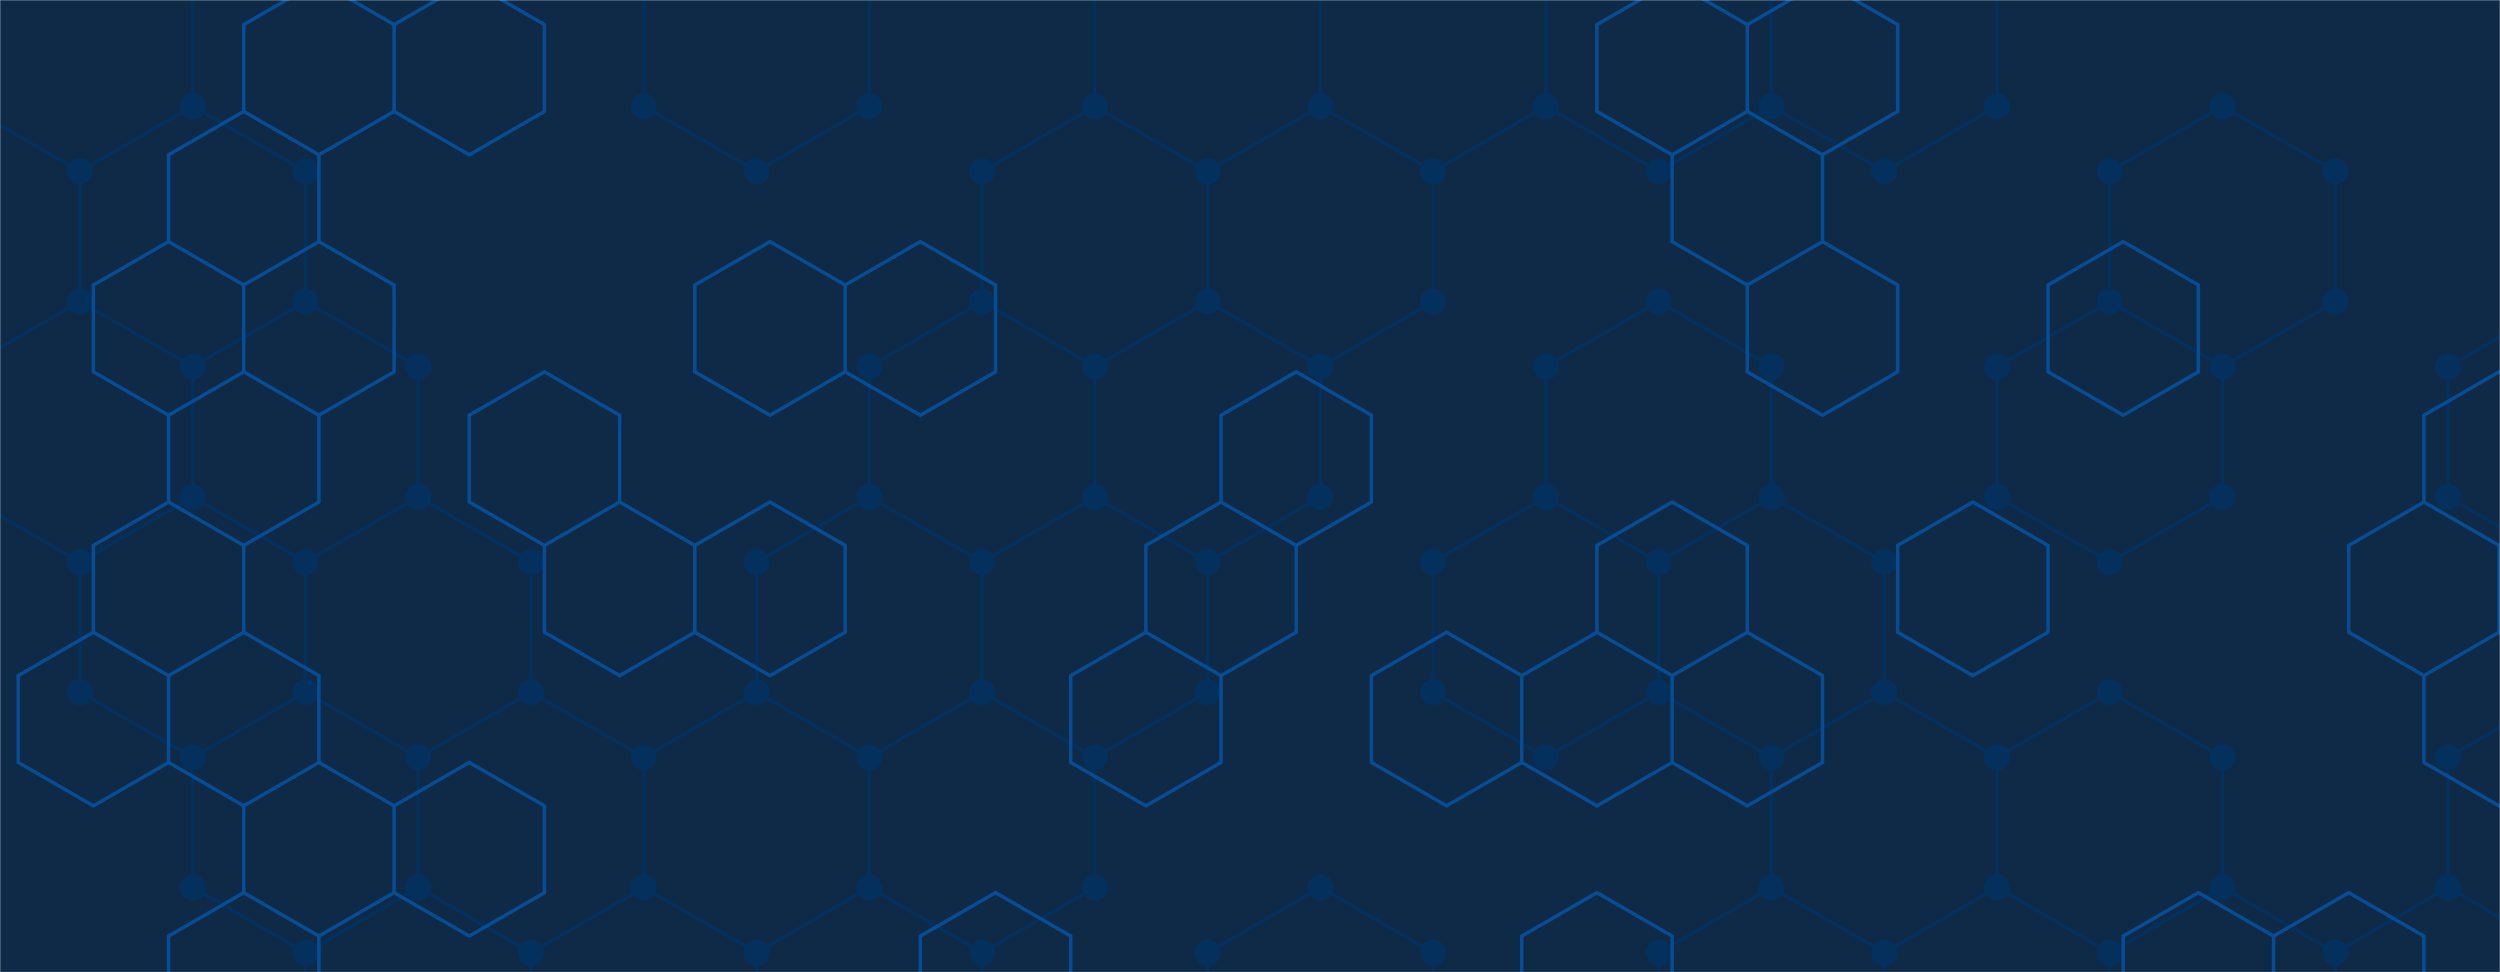 <svg xmlns="http://www.w3.org/2000/svg" version="1.1" xmlns:xlink="http://www.w3.org/1999/xlink" xmlns:svgjs="http://svgjs.dev/svgjs" width="1440" height="560" preserveAspectRatio="none" viewBox="0 0 1440 560"><g mask="url(&quot;#SvgjsMask1000&quot;)" fill="none"><rect width="1440" height="560" x="0" y="0" fill="#0e2a47"></rect><path d="M46.04 -51.28L110.99 -13.78L110.99 61.22L46.04 98.72L-18.91 61.22L-18.91 -13.78zM110.99 61.22L175.95 98.72L175.95 173.72L110.99 211.22L46.04 173.72L46.04 98.72zM46.04 173.72L110.99 211.22L110.99 286.22L46.04 323.72L-18.91 286.22L-18.91 211.22zM110.99 286.22L175.95 323.72L175.95 398.72L110.99 436.22L46.04 398.72L46.04 323.72zM175.95 173.72L240.9 211.22L240.9 286.22L175.95 323.72L110.99 286.22L110.99 211.22zM240.9 286.22L305.86 323.72L305.86 398.72L240.9 436.22L175.95 398.72L175.95 323.72zM175.95 398.72L240.9 436.22L240.9 511.22L175.95 548.72L110.99 511.22L110.99 436.22zM240.9 511.22L305.86 548.72L305.86 623.72L240.9 661.22L175.95 623.72L175.95 548.72zM305.86 398.72L370.81 436.22L370.81 511.22L305.86 548.72L240.9 511.22L240.9 436.22zM435.76 -51.28L500.72 -13.78L500.72 61.22L435.76 98.72L370.81 61.22L370.81 -13.78zM500.72 286.22L565.67 323.72L565.67 398.72L500.72 436.22L435.76 398.72L435.76 323.72zM435.76 398.72L500.72 436.22L500.72 511.22L435.76 548.72L370.81 511.22L370.81 436.22zM500.72 511.22L565.67 548.72L565.67 623.72L500.72 661.22L435.76 623.72L435.76 548.72zM630.62 61.22L695.58 98.72L695.58 173.72L630.62 211.22L565.67 173.72L565.67 98.72zM565.67 173.72L630.62 211.22L630.62 286.22L565.67 323.72L500.72 286.22L500.72 211.22zM630.62 286.22L695.58 323.72L695.58 398.72L630.62 436.22L565.67 398.72L565.67 323.72zM565.67 398.72L630.62 436.22L630.62 511.22L565.67 548.72L500.72 511.22L500.72 436.22zM695.58 -51.28L760.53 -13.78L760.53 61.22L695.58 98.72L630.62 61.22L630.62 -13.78zM760.53 61.22L825.49 98.72L825.49 173.72L760.53 211.22L695.58 173.72L695.58 98.72zM695.58 173.72L760.53 211.22L760.53 286.22L695.58 323.72L630.62 286.22L630.62 211.22zM760.53 511.22L825.49 548.72L825.49 623.72L760.53 661.22L695.58 623.72L695.58 548.72zM825.48 -51.28L890.44 -13.78L890.44 61.22L825.48 98.72L760.53 61.22L760.53 -13.78zM890.44 286.22L955.39 323.72L955.39 398.72L890.44 436.22L825.48 398.72L825.48 323.72zM955.39 -51.28L1020.35 -13.78L1020.35 61.22L955.39 98.72L890.44 61.22L890.44 -13.78zM955.39 173.72L1020.35 211.22L1020.35 286.22L955.39 323.72L890.44 286.22L890.44 211.22zM1020.35 286.22L1085.3 323.72L1085.3 398.72L1020.35 436.22L955.39 398.72L955.39 323.72zM1020.35 511.22L1085.3 548.72L1085.3 623.72L1020.35 661.22L955.39 623.72L955.39 548.72zM1085.3 -51.28L1150.25 -13.78L1150.25 61.22L1085.3 98.72L1020.35 61.22L1020.35 -13.78zM1085.3 398.72L1150.25 436.22L1150.25 511.22L1085.3 548.72L1020.35 511.22L1020.35 436.22zM1150.25 511.22L1215.21 548.72L1215.21 623.72L1150.25 661.22L1085.3 623.72L1085.3 548.72zM1280.16 61.22L1345.11 98.72L1345.11 173.72L1280.16 211.22L1215.21 173.72L1215.21 98.72zM1215.21 173.72L1280.16 211.22L1280.16 286.22L1215.21 323.72L1150.25 286.22L1150.25 211.22zM1215.21 398.72L1280.16 436.22L1280.16 511.22L1215.21 548.72L1150.25 511.22L1150.25 436.22zM1280.16 511.22L1345.11 548.72L1345.11 623.72L1280.16 661.22L1215.21 623.72L1215.21 548.72zM1410.07 511.22L1475.02 548.72L1475.02 623.72L1410.07 661.22L1345.12 623.72L1345.12 548.72zM1539.98 61.22L1604.93 98.72L1604.93 173.72L1539.98 211.22L1475.02 173.72L1475.02 98.72zM1475.02 173.72L1539.98 211.22L1539.98 286.22L1475.02 323.72L1410.07 286.22L1410.07 211.22zM1539.98 286.22L1604.93 323.72L1604.93 398.72L1539.98 436.22L1475.02 398.72L1475.02 323.72zM1475.02 398.72L1539.98 436.22L1539.98 511.22L1475.02 548.72L1410.07 511.22L1410.07 436.22z" stroke="#03305d" stroke-width="2"></path><path d="M38.54 -51.28 a7.5 7.5 0 1 0 15 0 a7.5 7.5 0 1 0 -15 0zM103.49 -13.78 a7.5 7.5 0 1 0 15 0 a7.5 7.5 0 1 0 -15 0zM103.49 61.22 a7.5 7.5 0 1 0 15 0 a7.5 7.5 0 1 0 -15 0zM38.54 98.72 a7.5 7.5 0 1 0 15 0 a7.5 7.5 0 1 0 -15 0zM-26.41 61.22 a7.5 7.5 0 1 0 15 0 a7.5 7.5 0 1 0 -15 0zM-26.41 -13.78 a7.5 7.5 0 1 0 15 0 a7.5 7.5 0 1 0 -15 0zM168.45 98.72 a7.5 7.5 0 1 0 15 0 a7.5 7.5 0 1 0 -15 0zM168.45 173.72 a7.5 7.5 0 1 0 15 0 a7.5 7.5 0 1 0 -15 0zM103.49 211.22 a7.5 7.5 0 1 0 15 0 a7.5 7.5 0 1 0 -15 0zM38.54 173.72 a7.5 7.5 0 1 0 15 0 a7.5 7.5 0 1 0 -15 0zM103.49 286.22 a7.5 7.5 0 1 0 15 0 a7.5 7.5 0 1 0 -15 0zM38.54 323.72 a7.5 7.5 0 1 0 15 0 a7.5 7.5 0 1 0 -15 0zM-26.41 286.22 a7.5 7.5 0 1 0 15 0 a7.5 7.5 0 1 0 -15 0zM-26.41 211.22 a7.5 7.5 0 1 0 15 0 a7.5 7.5 0 1 0 -15 0zM168.45 323.72 a7.5 7.5 0 1 0 15 0 a7.5 7.5 0 1 0 -15 0zM168.45 398.72 a7.5 7.5 0 1 0 15 0 a7.5 7.5 0 1 0 -15 0zM103.49 436.22 a7.5 7.5 0 1 0 15 0 a7.5 7.5 0 1 0 -15 0zM38.54 398.72 a7.5 7.5 0 1 0 15 0 a7.5 7.5 0 1 0 -15 0zM233.4 211.22 a7.5 7.5 0 1 0 15 0 a7.5 7.5 0 1 0 -15 0zM233.4 286.22 a7.5 7.5 0 1 0 15 0 a7.5 7.5 0 1 0 -15 0zM298.36 323.72 a7.5 7.5 0 1 0 15 0 a7.5 7.5 0 1 0 -15 0zM298.36 398.72 a7.5 7.5 0 1 0 15 0 a7.5 7.5 0 1 0 -15 0zM233.4 436.22 a7.5 7.5 0 1 0 15 0 a7.5 7.5 0 1 0 -15 0zM233.4 511.22 a7.5 7.5 0 1 0 15 0 a7.5 7.5 0 1 0 -15 0zM168.45 548.72 a7.5 7.5 0 1 0 15 0 a7.5 7.5 0 1 0 -15 0zM103.49 511.22 a7.5 7.5 0 1 0 15 0 a7.5 7.5 0 1 0 -15 0zM298.36 548.72 a7.5 7.5 0 1 0 15 0 a7.5 7.5 0 1 0 -15 0zM298.36 623.72 a7.5 7.5 0 1 0 15 0 a7.5 7.5 0 1 0 -15 0zM233.4 661.22 a7.5 7.5 0 1 0 15 0 a7.5 7.5 0 1 0 -15 0zM168.45 623.72 a7.5 7.5 0 1 0 15 0 a7.5 7.5 0 1 0 -15 0zM363.31 436.22 a7.5 7.5 0 1 0 15 0 a7.5 7.5 0 1 0 -15 0zM363.31 511.22 a7.5 7.5 0 1 0 15 0 a7.5 7.5 0 1 0 -15 0zM428.26 -51.28 a7.5 7.5 0 1 0 15 0 a7.5 7.5 0 1 0 -15 0zM493.22 -13.78 a7.5 7.5 0 1 0 15 0 a7.5 7.5 0 1 0 -15 0zM493.22 61.22 a7.5 7.5 0 1 0 15 0 a7.5 7.5 0 1 0 -15 0zM428.26 98.72 a7.5 7.5 0 1 0 15 0 a7.5 7.5 0 1 0 -15 0zM363.31 61.22 a7.5 7.5 0 1 0 15 0 a7.5 7.5 0 1 0 -15 0zM363.31 -13.78 a7.5 7.5 0 1 0 15 0 a7.5 7.5 0 1 0 -15 0zM493.22 286.22 a7.5 7.5 0 1 0 15 0 a7.5 7.5 0 1 0 -15 0zM558.17 323.72 a7.5 7.5 0 1 0 15 0 a7.5 7.5 0 1 0 -15 0zM558.17 398.72 a7.5 7.5 0 1 0 15 0 a7.5 7.5 0 1 0 -15 0zM493.22 436.22 a7.5 7.5 0 1 0 15 0 a7.5 7.5 0 1 0 -15 0zM428.26 398.72 a7.5 7.5 0 1 0 15 0 a7.5 7.5 0 1 0 -15 0zM428.26 323.72 a7.5 7.5 0 1 0 15 0 a7.5 7.5 0 1 0 -15 0zM493.22 511.22 a7.5 7.5 0 1 0 15 0 a7.5 7.5 0 1 0 -15 0zM428.26 548.72 a7.5 7.5 0 1 0 15 0 a7.5 7.5 0 1 0 -15 0zM558.17 548.72 a7.5 7.5 0 1 0 15 0 a7.5 7.5 0 1 0 -15 0zM558.17 623.72 a7.5 7.5 0 1 0 15 0 a7.5 7.5 0 1 0 -15 0zM493.22 661.22 a7.5 7.5 0 1 0 15 0 a7.5 7.5 0 1 0 -15 0zM428.26 623.72 a7.5 7.5 0 1 0 15 0 a7.5 7.5 0 1 0 -15 0zM623.12 61.22 a7.5 7.5 0 1 0 15 0 a7.5 7.5 0 1 0 -15 0zM688.08 98.72 a7.5 7.5 0 1 0 15 0 a7.5 7.5 0 1 0 -15 0zM688.08 173.72 a7.5 7.5 0 1 0 15 0 a7.5 7.5 0 1 0 -15 0zM623.12 211.22 a7.5 7.5 0 1 0 15 0 a7.5 7.5 0 1 0 -15 0zM558.17 173.72 a7.5 7.5 0 1 0 15 0 a7.5 7.5 0 1 0 -15 0zM558.17 98.72 a7.5 7.5 0 1 0 15 0 a7.5 7.5 0 1 0 -15 0zM623.12 286.22 a7.5 7.5 0 1 0 15 0 a7.5 7.5 0 1 0 -15 0zM493.22 211.22 a7.5 7.5 0 1 0 15 0 a7.5 7.5 0 1 0 -15 0zM688.08 323.72 a7.5 7.5 0 1 0 15 0 a7.5 7.5 0 1 0 -15 0zM688.08 398.72 a7.5 7.5 0 1 0 15 0 a7.5 7.5 0 1 0 -15 0zM623.12 436.22 a7.5 7.5 0 1 0 15 0 a7.5 7.5 0 1 0 -15 0zM623.12 511.22 a7.5 7.5 0 1 0 15 0 a7.5 7.5 0 1 0 -15 0zM688.08 -51.28 a7.5 7.5 0 1 0 15 0 a7.5 7.5 0 1 0 -15 0zM753.03 -13.78 a7.5 7.5 0 1 0 15 0 a7.5 7.5 0 1 0 -15 0zM753.03 61.22 a7.5 7.5 0 1 0 15 0 a7.5 7.5 0 1 0 -15 0zM623.12 -13.78 a7.5 7.5 0 1 0 15 0 a7.5 7.5 0 1 0 -15 0zM817.99 98.72 a7.5 7.5 0 1 0 15 0 a7.5 7.5 0 1 0 -15 0zM817.99 173.72 a7.5 7.5 0 1 0 15 0 a7.5 7.5 0 1 0 -15 0zM753.03 211.22 a7.5 7.5 0 1 0 15 0 a7.5 7.5 0 1 0 -15 0zM753.03 286.22 a7.5 7.5 0 1 0 15 0 a7.5 7.5 0 1 0 -15 0zM753.03 511.22 a7.5 7.5 0 1 0 15 0 a7.5 7.5 0 1 0 -15 0zM817.99 548.72 a7.5 7.5 0 1 0 15 0 a7.5 7.5 0 1 0 -15 0zM817.99 623.72 a7.5 7.5 0 1 0 15 0 a7.5 7.5 0 1 0 -15 0zM753.03 661.22 a7.5 7.5 0 1 0 15 0 a7.5 7.5 0 1 0 -15 0zM688.08 623.72 a7.5 7.5 0 1 0 15 0 a7.5 7.5 0 1 0 -15 0zM688.08 548.72 a7.5 7.5 0 1 0 15 0 a7.5 7.5 0 1 0 -15 0zM817.98 -51.28 a7.5 7.5 0 1 0 15 0 a7.5 7.5 0 1 0 -15 0zM882.94 -13.78 a7.5 7.5 0 1 0 15 0 a7.5 7.5 0 1 0 -15 0zM882.94 61.22 a7.5 7.5 0 1 0 15 0 a7.5 7.5 0 1 0 -15 0zM817.98 98.72 a7.5 7.5 0 1 0 15 0 a7.5 7.5 0 1 0 -15 0zM882.94 286.22 a7.5 7.5 0 1 0 15 0 a7.5 7.5 0 1 0 -15 0zM947.89 323.72 a7.5 7.5 0 1 0 15 0 a7.5 7.5 0 1 0 -15 0zM947.89 398.72 a7.5 7.5 0 1 0 15 0 a7.5 7.5 0 1 0 -15 0zM882.94 436.22 a7.5 7.5 0 1 0 15 0 a7.5 7.5 0 1 0 -15 0zM817.98 398.72 a7.5 7.5 0 1 0 15 0 a7.5 7.5 0 1 0 -15 0zM817.98 323.72 a7.5 7.5 0 1 0 15 0 a7.5 7.5 0 1 0 -15 0zM947.89 -51.28 a7.5 7.5 0 1 0 15 0 a7.5 7.5 0 1 0 -15 0zM1012.85 -13.78 a7.5 7.5 0 1 0 15 0 a7.5 7.5 0 1 0 -15 0zM1012.85 61.22 a7.5 7.5 0 1 0 15 0 a7.5 7.5 0 1 0 -15 0zM947.89 98.72 a7.5 7.5 0 1 0 15 0 a7.5 7.5 0 1 0 -15 0zM947.89 173.72 a7.5 7.5 0 1 0 15 0 a7.5 7.5 0 1 0 -15 0zM1012.85 211.22 a7.5 7.5 0 1 0 15 0 a7.5 7.5 0 1 0 -15 0zM1012.85 286.22 a7.5 7.5 0 1 0 15 0 a7.5 7.5 0 1 0 -15 0zM882.94 211.22 a7.5 7.5 0 1 0 15 0 a7.5 7.5 0 1 0 -15 0zM1077.8 323.72 a7.5 7.5 0 1 0 15 0 a7.5 7.5 0 1 0 -15 0zM1077.8 398.72 a7.5 7.5 0 1 0 15 0 a7.5 7.5 0 1 0 -15 0zM1012.85 436.22 a7.5 7.5 0 1 0 15 0 a7.5 7.5 0 1 0 -15 0zM1012.85 511.22 a7.5 7.5 0 1 0 15 0 a7.5 7.5 0 1 0 -15 0zM1077.8 548.72 a7.5 7.5 0 1 0 15 0 a7.5 7.5 0 1 0 -15 0zM1077.8 623.72 a7.5 7.5 0 1 0 15 0 a7.5 7.5 0 1 0 -15 0zM1012.85 661.22 a7.5 7.5 0 1 0 15 0 a7.5 7.5 0 1 0 -15 0zM947.89 623.72 a7.5 7.5 0 1 0 15 0 a7.5 7.5 0 1 0 -15 0zM947.89 548.72 a7.5 7.5 0 1 0 15 0 a7.5 7.5 0 1 0 -15 0zM1077.8 -51.28 a7.5 7.5 0 1 0 15 0 a7.5 7.5 0 1 0 -15 0zM1142.75 -13.78 a7.5 7.5 0 1 0 15 0 a7.5 7.5 0 1 0 -15 0zM1142.75 61.22 a7.5 7.5 0 1 0 15 0 a7.5 7.5 0 1 0 -15 0zM1077.8 98.72 a7.5 7.5 0 1 0 15 0 a7.5 7.5 0 1 0 -15 0zM1142.75 436.22 a7.5 7.5 0 1 0 15 0 a7.5 7.5 0 1 0 -15 0zM1142.75 511.22 a7.5 7.5 0 1 0 15 0 a7.5 7.5 0 1 0 -15 0zM1207.71 548.72 a7.5 7.5 0 1 0 15 0 a7.5 7.5 0 1 0 -15 0zM1207.71 623.72 a7.5 7.5 0 1 0 15 0 a7.5 7.5 0 1 0 -15 0zM1142.75 661.22 a7.5 7.5 0 1 0 15 0 a7.5 7.5 0 1 0 -15 0zM1272.66 61.22 a7.5 7.5 0 1 0 15 0 a7.5 7.5 0 1 0 -15 0zM1337.61 98.72 a7.5 7.5 0 1 0 15 0 a7.5 7.5 0 1 0 -15 0zM1337.61 173.72 a7.5 7.5 0 1 0 15 0 a7.5 7.5 0 1 0 -15 0zM1272.66 211.22 a7.5 7.5 0 1 0 15 0 a7.5 7.5 0 1 0 -15 0zM1207.71 173.72 a7.5 7.5 0 1 0 15 0 a7.5 7.5 0 1 0 -15 0zM1207.71 98.72 a7.5 7.5 0 1 0 15 0 a7.5 7.5 0 1 0 -15 0zM1272.66 286.22 a7.5 7.5 0 1 0 15 0 a7.5 7.5 0 1 0 -15 0zM1207.71 323.72 a7.5 7.5 0 1 0 15 0 a7.5 7.5 0 1 0 -15 0zM1142.75 286.22 a7.5 7.5 0 1 0 15 0 a7.5 7.5 0 1 0 -15 0zM1142.75 211.22 a7.5 7.5 0 1 0 15 0 a7.5 7.5 0 1 0 -15 0zM1207.71 398.72 a7.5 7.5 0 1 0 15 0 a7.5 7.5 0 1 0 -15 0zM1272.66 436.22 a7.5 7.5 0 1 0 15 0 a7.5 7.5 0 1 0 -15 0zM1272.66 511.22 a7.5 7.5 0 1 0 15 0 a7.5 7.5 0 1 0 -15 0zM1337.61 548.72 a7.5 7.5 0 1 0 15 0 a7.5 7.5 0 1 0 -15 0zM1337.61 623.72 a7.5 7.5 0 1 0 15 0 a7.5 7.5 0 1 0 -15 0zM1272.66 661.22 a7.5 7.5 0 1 0 15 0 a7.5 7.5 0 1 0 -15 0zM1402.57 511.22 a7.5 7.5 0 1 0 15 0 a7.5 7.5 0 1 0 -15 0zM1467.52 548.72 a7.5 7.5 0 1 0 15 0 a7.5 7.5 0 1 0 -15 0zM1467.52 623.72 a7.5 7.5 0 1 0 15 0 a7.5 7.5 0 1 0 -15 0zM1402.57 661.22 a7.5 7.5 0 1 0 15 0 a7.5 7.5 0 1 0 -15 0zM1337.62 623.72 a7.5 7.5 0 1 0 15 0 a7.5 7.5 0 1 0 -15 0zM1337.62 548.72 a7.5 7.5 0 1 0 15 0 a7.5 7.5 0 1 0 -15 0zM1532.48 61.22 a7.5 7.5 0 1 0 15 0 a7.5 7.5 0 1 0 -15 0zM1597.43 98.72 a7.5 7.5 0 1 0 15 0 a7.5 7.5 0 1 0 -15 0zM1597.43 173.72 a7.5 7.5 0 1 0 15 0 a7.5 7.5 0 1 0 -15 0zM1532.48 211.22 a7.5 7.5 0 1 0 15 0 a7.5 7.5 0 1 0 -15 0zM1467.52 173.72 a7.5 7.5 0 1 0 15 0 a7.5 7.5 0 1 0 -15 0zM1467.52 98.72 a7.5 7.5 0 1 0 15 0 a7.5 7.5 0 1 0 -15 0zM1532.48 286.22 a7.5 7.5 0 1 0 15 0 a7.5 7.5 0 1 0 -15 0zM1467.52 323.72 a7.5 7.5 0 1 0 15 0 a7.5 7.5 0 1 0 -15 0zM1402.57 286.22 a7.5 7.5 0 1 0 15 0 a7.5 7.5 0 1 0 -15 0zM1402.57 211.22 a7.5 7.5 0 1 0 15 0 a7.5 7.5 0 1 0 -15 0zM1597.43 323.72 a7.5 7.5 0 1 0 15 0 a7.5 7.5 0 1 0 -15 0zM1597.43 398.72 a7.5 7.5 0 1 0 15 0 a7.5 7.5 0 1 0 -15 0zM1532.48 436.22 a7.5 7.5 0 1 0 15 0 a7.5 7.5 0 1 0 -15 0zM1467.52 398.72 a7.5 7.5 0 1 0 15 0 a7.5 7.5 0 1 0 -15 0zM1532.48 511.22 a7.5 7.5 0 1 0 15 0 a7.5 7.5 0 1 0 -15 0zM1402.57 436.22 a7.5 7.5 0 1 0 15 0 a7.5 7.5 0 1 0 -15 0z" fill="#03305d"></path><path d="M53.78 364.17L97.09 389.17L97.09 439.17L53.78 464.17L10.48 439.17L10.48 389.17zM140.39 64.17L183.69 89.17L183.69 139.17L140.39 164.17L97.09 139.17L97.09 89.17zM97.09 139.17L140.39 164.17L140.39 214.17L97.09 239.17L53.78 214.17L53.78 164.17zM140.39 214.17L183.69 239.17L183.69 289.17L140.39 314.17L97.09 289.17L97.09 239.17zM97.09 289.17L140.39 314.17L140.39 364.17L97.09 389.17L53.78 364.17L53.78 314.17zM140.39 364.17L183.69 389.17L183.69 439.17L140.39 464.17L97.09 439.17L97.09 389.17zM140.39 514.17L183.69 539.17L183.69 589.17L140.39 614.17L97.09 589.17L97.09 539.17zM183.69 -10.83L226.99 14.17L226.99 64.17L183.69 89.17L140.39 64.17L140.39 14.17zM183.69 139.17L226.99 164.17L226.99 214.17L183.69 239.17L140.39 214.17L140.39 164.17zM183.69 439.17L226.99 464.17L226.99 514.17L183.69 539.17L140.39 514.17L140.39 464.17zM270.3 -10.83L313.6 14.17L313.6 64.17L270.3 89.17L226.99 64.17L226.99 14.17zM313.6 214.17L356.9 239.17L356.9 289.17L313.6 314.17L270.3 289.17L270.3 239.17zM270.3 439.17L313.6 464.17L313.6 514.17L270.3 539.17L226.99 514.17L226.99 464.17zM356.9 289.17L400.2 314.17L400.2 364.17L356.9 389.17L313.6 364.17L313.6 314.17zM443.51 139.17L486.81 164.17L486.81 214.17L443.51 239.17L400.2 214.17L400.2 164.17zM443.51 289.17L486.81 314.17L486.81 364.17L443.51 389.17L400.2 364.17L400.2 314.17zM530.11 139.17L573.41 164.17L573.41 214.17L530.11 239.17L486.81 214.17L486.81 164.17zM573.41 514.17L616.72 539.17L616.72 589.17L573.41 614.17L530.11 589.17L530.11 539.17zM660.02 364.17L703.32 389.17L703.32 439.17L660.02 464.17L616.72 439.17L616.72 389.17zM746.62 214.17L789.93 239.17L789.93 289.17L746.62 314.17L703.32 289.17L703.32 239.17zM703.32 289.17L746.62 314.17L746.62 364.17L703.32 389.17L660.02 364.17L660.02 314.17zM833.23 364.17L876.53 389.17L876.53 439.17L833.23 464.17L789.93 439.17L789.93 389.17zM919.83 364.17L963.14 389.17L963.14 439.17L919.83 464.17L876.53 439.17L876.53 389.17zM919.83 514.17L963.14 539.17L963.14 589.17L919.83 614.17L876.53 589.17L876.53 539.17zM963.14 -10.83L1006.44 14.17L1006.44 64.17L963.14 89.17L919.83 64.17L919.83 14.17zM1006.44 64.17L1049.74 89.17L1049.74 139.17L1006.44 164.17L963.14 139.17L963.14 89.17zM963.14 289.17L1006.44 314.17L1006.44 364.17L963.14 389.17L919.83 364.17L919.83 314.17zM1006.44 364.17L1049.74 389.17L1049.74 439.17L1006.44 464.17L963.14 439.17L963.14 389.17zM1049.74 -10.83L1093.04 14.17L1093.04 64.17L1049.74 89.17L1006.44 64.17L1006.44 14.17zM1049.74 139.17L1093.04 164.17L1093.04 214.17L1049.74 239.17L1006.44 214.17L1006.44 164.17zM1136.35 289.17L1179.65 314.17L1179.65 364.17L1136.35 389.17L1093.04 364.17L1093.04 314.17zM1222.95 139.17L1266.25 164.17L1266.25 214.17L1222.95 239.17L1179.65 214.17L1179.65 164.17zM1266.25 514.17L1309.56 539.17L1309.56 589.17L1266.25 614.17L1222.95 589.17L1222.95 539.17zM1352.86 514.17L1396.16 539.17L1396.16 589.17L1352.86 614.17L1309.56 589.17L1309.56 539.17zM1439.46 214.17L1482.77 239.17L1482.77 289.17L1439.46 314.17L1396.16 289.17L1396.16 239.17zM1396.16 289.17L1439.46 314.17L1439.46 364.17L1396.16 389.17L1352.86 364.17L1352.86 314.17zM1439.46 364.17L1482.77 389.17L1482.77 439.17L1439.46 464.17L1396.16 439.17L1396.16 389.17z" stroke="rgba(6, 80, 156, 0.93)" stroke-width="2"></path></g><defs><mask id="SvgjsMask1000"><rect width="1440" height="560" fill="#ffffff"></rect></mask></defs></svg>